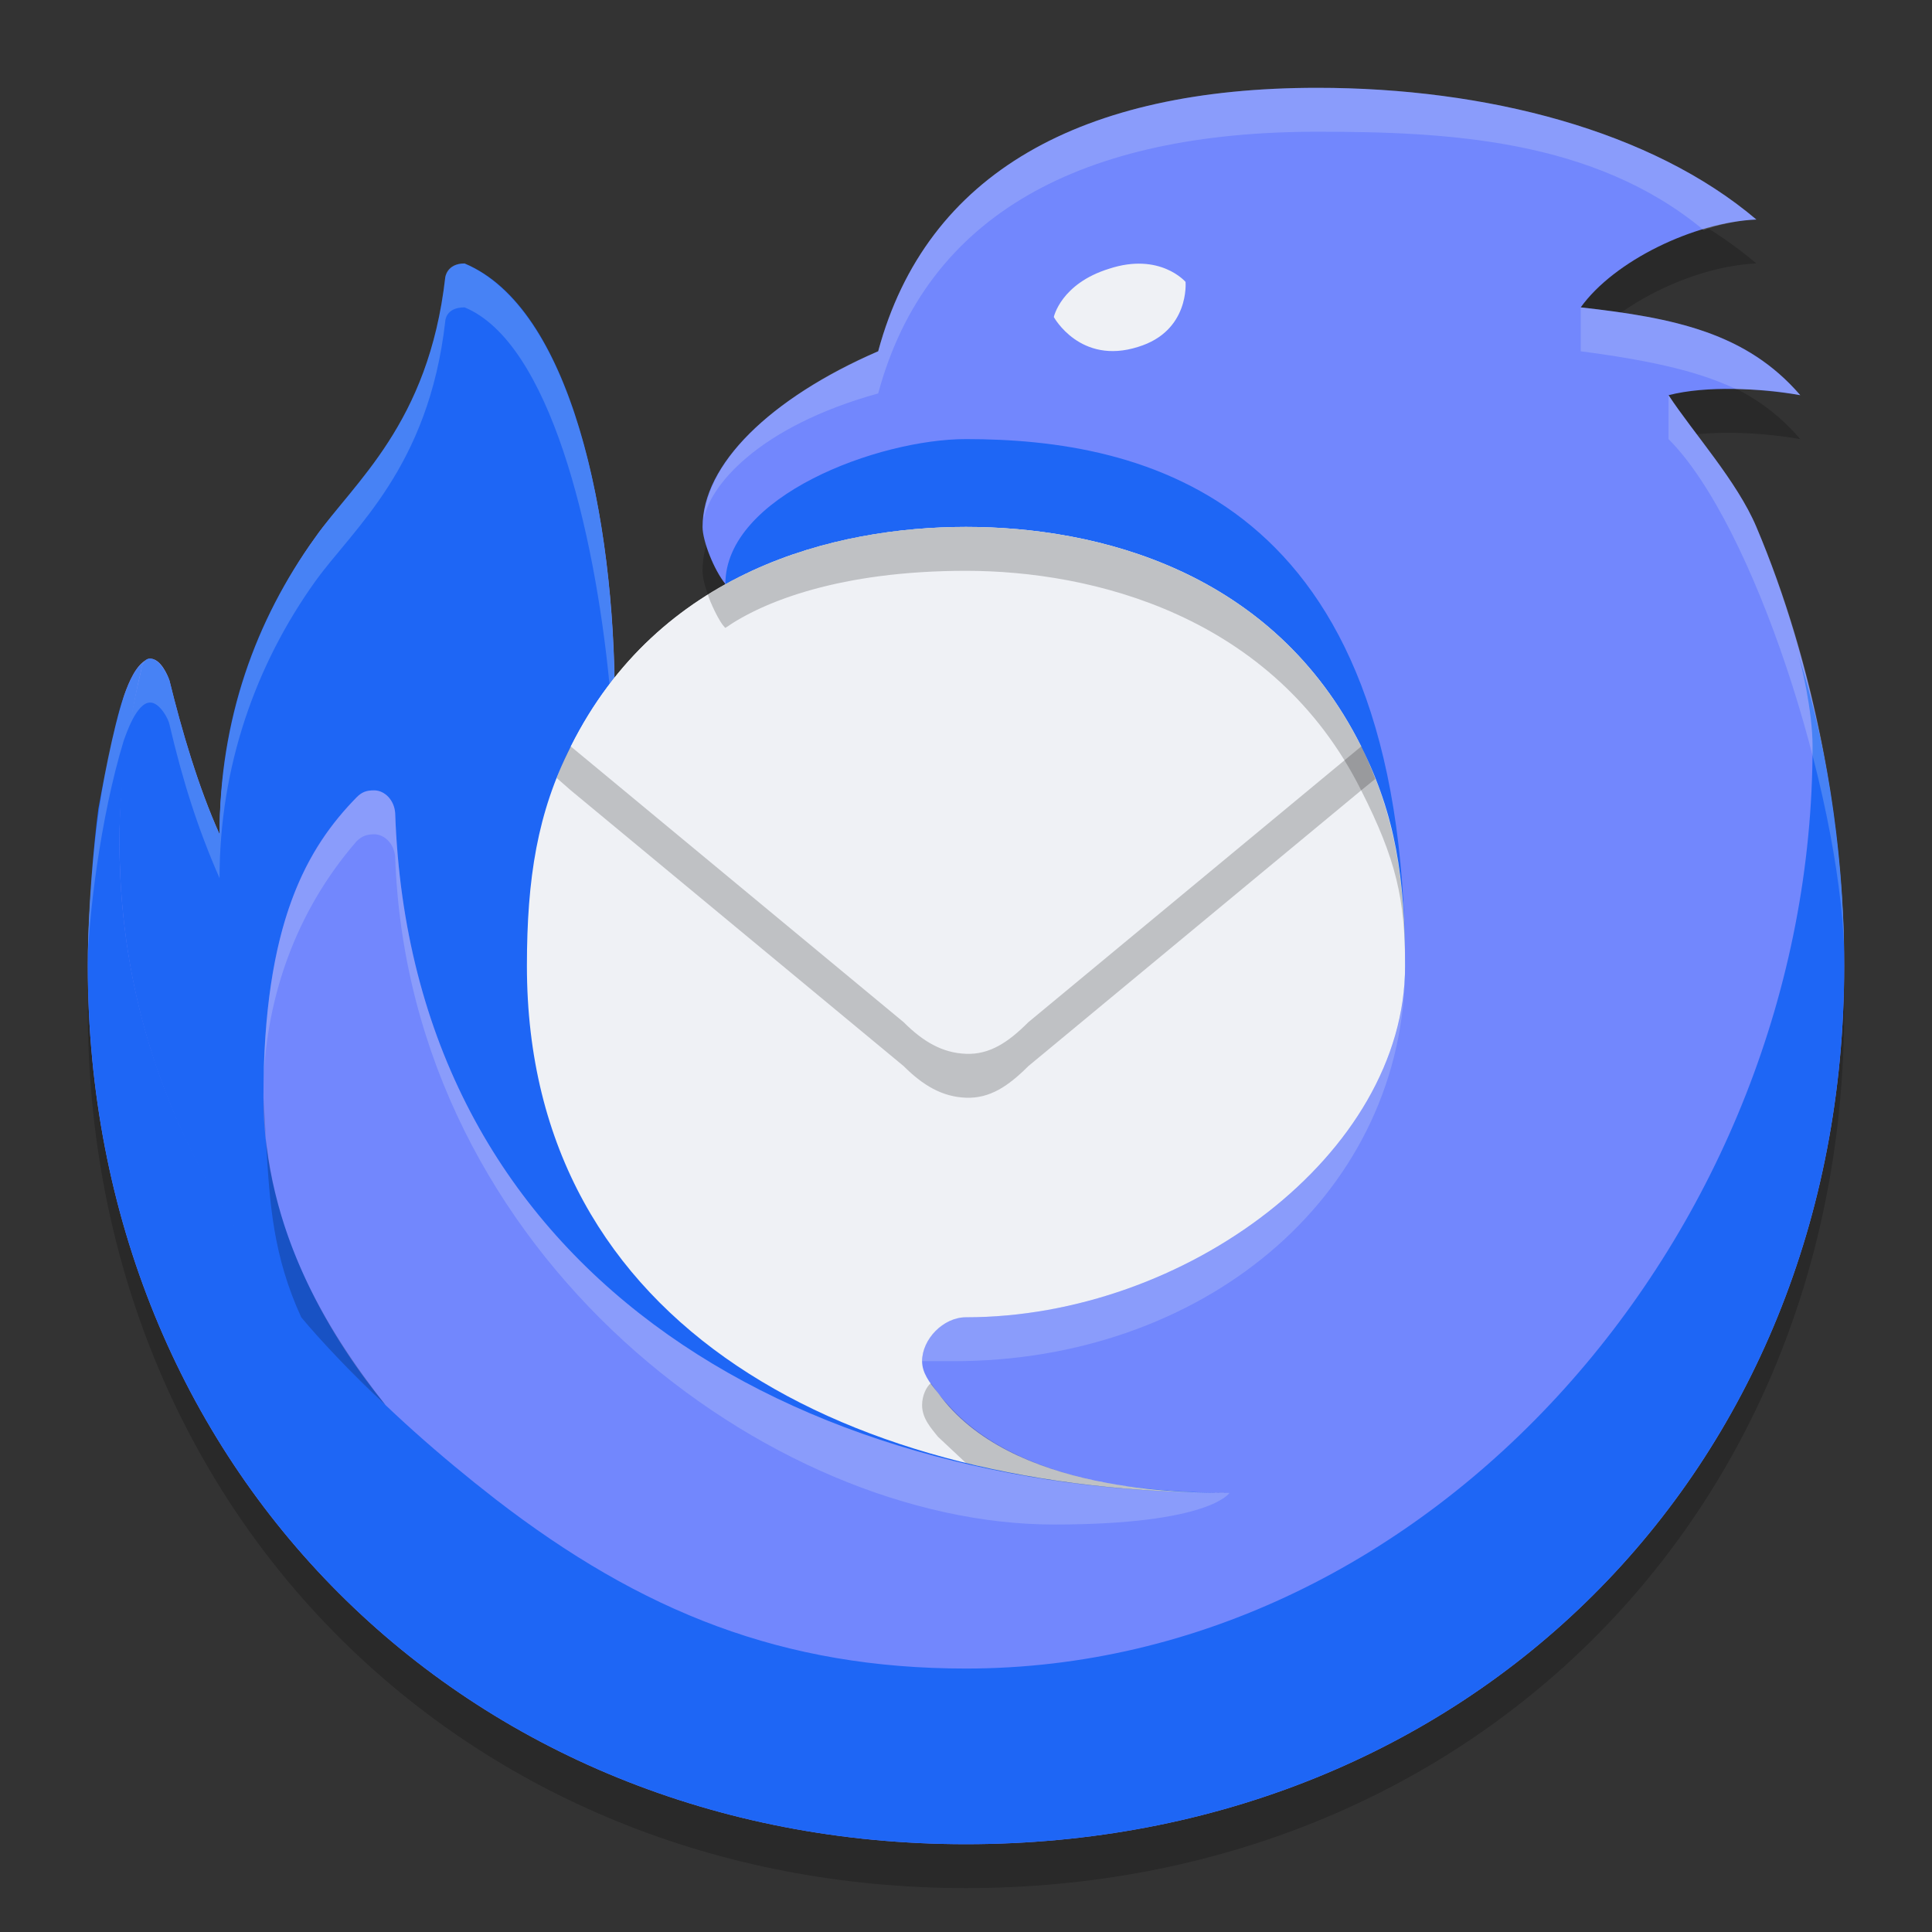 <svg xmlns="http://www.w3.org/2000/svg" width="22" height="22" version="1.1">
 <rect width="100%" height="100%" fill="#333333" stroke="none"/>
 <g transform="translate(-1,-1)">
  <path style="opacity:0.2" d="M 11,5.5 C 11.55,3.46 13.33,2.5 16,2.5 17.93,2.5 19.81,2.99 21,4 20.29,4.03 19.38,4.47 19,5 20.07,5.12 20.89,5.29 21.5,6 21.04,5.92 20.43,5.89 20,6 20.29,6.44 20.78,6.98 21,7.5 21.66,9.06 22,10.92 22,12.5 22,18.27 17.71,22.5 12,22.5 6.29,22.5 2,18.21 2,12.5 2,11.6 2.15,10.32 2.41,9.43 2.47,9.25 2.55,9.08 2.66,9.02 2.68,9 2.7,9 2.71,9 2.83,9 2.91,9.19 2.93,9.25 3.07,9.82 3.26,10.47 3.5,11 3.5,9.82 3.91,8.56 4.59,7.62 5.03,6.99 5.88,6.48 6.07,4.8 6.07,4.8 6.08,4.64 6.29,4.64 7.5,5 8,7.36 8,9.5 8.8,9.62 9.26,8.15 9.26,8.15 9.13,7.99 9,7.66 9,7.5 9,6.79 9.76,6.04 11,5.5 Z"/>
  <path style="fill:#7287fd" d="M 11,5 C 11.55,2.96 13.33,2 16,2 17.93,2 19.81,2.49 21,3.5 20.29,3.53 19.38,3.97 19,4.5 20.07,4.62 20.89,4.79 21.5,5.5 21.04,5.42 20.43,5.39 20,5.5 20.29,5.94 20.78,6.48 21,7 21.66,8.56 22,10.42 22,12 22,17.77 17.71,22 12,22 6.29,22 2,17.71 2,12 2,11.1 2.15,9.82 2.41,8.93 2.47,8.75 2.55,8.58 2.66,8.52 2.68,8.5 2.7,8.5 2.71,8.5 2.83,8.5 2.91,8.69 2.93,8.75 3.07,9.32 3.26,9.97 3.5,10.5 3.5,9.32 3.91,8.06 4.59,7.12 5.03,6.49 5.88,5.98 6.07,4.3 6.07,4.3 6.08,4.14 6.29,4.14 7.5,4.5 8,6.86 8,9 8.8,9.12 9.26,7.65 9.26,7.65 9.13,7.49 9,7.16 9,7 9,6.29 9.76,5.54 11,5 Z"/>
  <path style="fill:#1e66f5" d="M 21.47,8.43 C 21.51,8.55 21.64,9.09 21.64,9.5 21.64,15 17.32,20 12,20 9.92,20 8.31,19.36 6.64,18.07 4.08,16.08 2.36,13.71 2.36,10.57 2.36,9.86 2.52,8.98 2.61,8.62 2.63,8.52 2.67,8.5 2.71,8.5 2.7,8.5 2.67,8.51 2.66,8.52 2.55,8.59 2.48,8.74 2.41,8.93 2.3,9.22 2.14,10.1 2.12,10.21 2.07,10.58 2,11.39 2,12 2,17.71 6.29,22 12,22 17.71,22 22,17.77 22,12 22,10.57 21.76,9.33 21.47,8.43 Z"/>
  <path style="fill:#1e66f5" d="M 2.61,8.62 C 2.46,9.25 2.36,9.86 2.36,10.57 2.36,12.8 3.22,14.97 5.39,17 4.81,16.29 4,15.04 4,13.5 4,11.5 4.5,10.65 5.06,10.08 5.12,10.02 5.17,10 5.26,10 5.38,10 5.49,10.11 5.5,10.26 5.68,15.46 10,18 15,18 11.56,18 8.65,16.03 12.18,15.35 14.03,14.99 17,14.14 17,12 17,6.64 14,6 12,6 11,6 9.26,6.65 9.26,7.65 9.4,8.13 8.38,9.06 8,9 8,6.86 7.5,4.5 6.29,4 6.09,4 6.07,4.16 6.07,4.16 5.88,5.83 5.03,6.49 4.59,7.12 3.91,8.06 3.5,9.19 3.5,10.5 3.26,9.97 3.07,9.32 2.93,8.75 2.91,8.69 2.82,8.5 2.71,8.5 2.65,8.5 2.62,8.56 2.61,8.62 Z"/>
  <path style="fill:#eff1f5" d="M 12,16 C 14.5,16 17,14.14 17,12 17,11 16.89,10.28 16.5,9.5 15.5,7.5 13.5,7 12,7 10.5,7 8.5,7.5 7.5,9.5 7.12,10.25 7,11 7,12 7,16.14 10.71,18 15,18 14.5,18 12.5,18 11.68,16.86 11.58,16.74 11.5,16.63 11.5,16.5 11.5,16.25 11.74,16 12,16 Z"/>
  <path style="opacity:0.2" d="M 12.71,13.14 C 12.48,13.37 12.27,13.51 12,13.5 11.73,13.49 11.51,13.36 11.29,13.14 L 7.5,10 7.34,9.86 C 7.36,9.8 7.45,9.58 7.5,9.5 H 16.5 C 16.53,9.55 16.63,9.78 16.66,9.87 L 16.5,10 Z"/>
  <path style="fill:#eff1f5" d="M 12.71,12.64 C 12.48,12.87 12.27,13.01 12,13 11.73,12.99 11.51,12.86 11.29,12.64 L 7.5,9.5 C 8.5,7.5 10.5,7 12,7 13.5,7 15.5,7.5 16.5,9.5 Z"/>
  <path style="opacity:0.2" d="M 5.39,17 C 5.01,16.65 4.62,16.23 4.43,16 4.11,15.3 4.07,14.71 4.03,14 L 4,13.5 C 4.02,15.02 4.71,16.13 5.39,17 Z M 9.06,7.77 C 9.08,7.84 9.19,8.09 9.26,8.15 9.69,7.85 10.57,7.5 12,7.5 13.43,7.5 15.5,8 16.5,10 16.9,10.79 17,11.24 17,12 17,11 16.88,10.27 16.5,9.5 15.5,7.5 13.5,7 12,7 10.5,7 9.52,7.48 9.06,7.77 Z M 14.99,18 C 14.5,18 12.69,18 11.8,17 11.74,16.94 11.67,16.85 11.6,16.75 11.55,16.79 11.5,16.89 11.5,17 11.5,17.15 11.6,17.26 11.68,17.36 L 12,17.66 C 12.53,17.79 13.5,18 15,18 Z"/>
  <path style="fill:#eff1f5" d="M 13.96,4.95 C 14.55,4.77 14.5,4.21 14.5,4.21 14.5,4.21 14.21,3.87 13.63,4.06 13.08,4.23 13,4.61 13,4.61 13,4.61 13.3,5.16 13.96,4.95 Z"/>
  <path style="opacity:0.2;fill:#eff1f5" d="M 16,2 C 13.33,2 11.55,2.96 11,5 10.14,5.36 9.07,6.08 9.01,6.93 9.07,6.54 9.63,5.86 11,5.48 11.55,3.44 13.32,2.5 16,2.5 17.47,2.5 19.15,2.58 20.4,3.62 20.52,3.57 20.82,3.5 21,3.5 19.81,2.49 17.93,2 16,2 Z M 6.29,4 C 6.08,4 6.07,4.16 6.07,4.16 5.88,5.83 5.03,6.49 4.59,7.12 3.91,8.06 3.5,9.21 3.5,10.5 3.25,9.93 3.07,9.32 2.93,8.75 2.91,8.69 2.83,8.5 2.71,8.5 2.56,8.5 2.42,8.9 2.41,8.93 2.13,9.82 2,11 2,12 2,11.5 2.14,10.31 2.41,9.43 2.43,9.38 2.55,9 2.71,9 2.82,9 2.92,9.19 2.93,9.25 3.08,9.89 3.25,10.43 3.5,11 3.5,9.73 3.91,8.57 4.59,7.62 5.02,7.02 5.88,6.33 6.07,4.66 6.07,4.66 6.07,4.5 6.29,4.5 7.26,4.9 7.77,7.04 7.94,8.79 7.96,8.77 7.98,8.74 8,8.72 7.96,6.78 7.49,4.52 6.29,4 Z M 19,4.5 V 5 C 20.08,5.14 20.48,5.3 20.77,5.43 21.02,5.44 21.2,5.44 21.5,5.5 20.88,4.79 20.07,4.62 19,4.5 Z M 20,5.5 V 6 C 20.97,6.97 21.94,10.01 22,11.82 21.98,10.27 21.64,8.5 21,7 20.78,6.48 20.29,5.94 20,5.5 Z M 5.26,10 C 5.17,10 5.12,10.02 5.06,10.08 4.52,10.64 4.03,11.45 4,13.31 4.04,12.37 4.35,11.4 5.06,10.58 5.12,10.52 5.18,10.5 5.26,10.5 5.38,10.5 5.49,10.61 5.5,10.76 5.66,15.32 9.78,18.36 13,18.36 14.78,18.36 15,18 15,18 10,18 5.68,15.46 5.5,10.26 5.49,10.11 5.38,10 5.26,10 Z M 17,12.11 C 16.91,14.21 14.46,16 12,16 11.73,16 11.5,16.25 11.5,16.5 H 11.86 C 14.67,16.5 16.93,14.66 17,12.11 Z"/>
 </g>
</svg>
